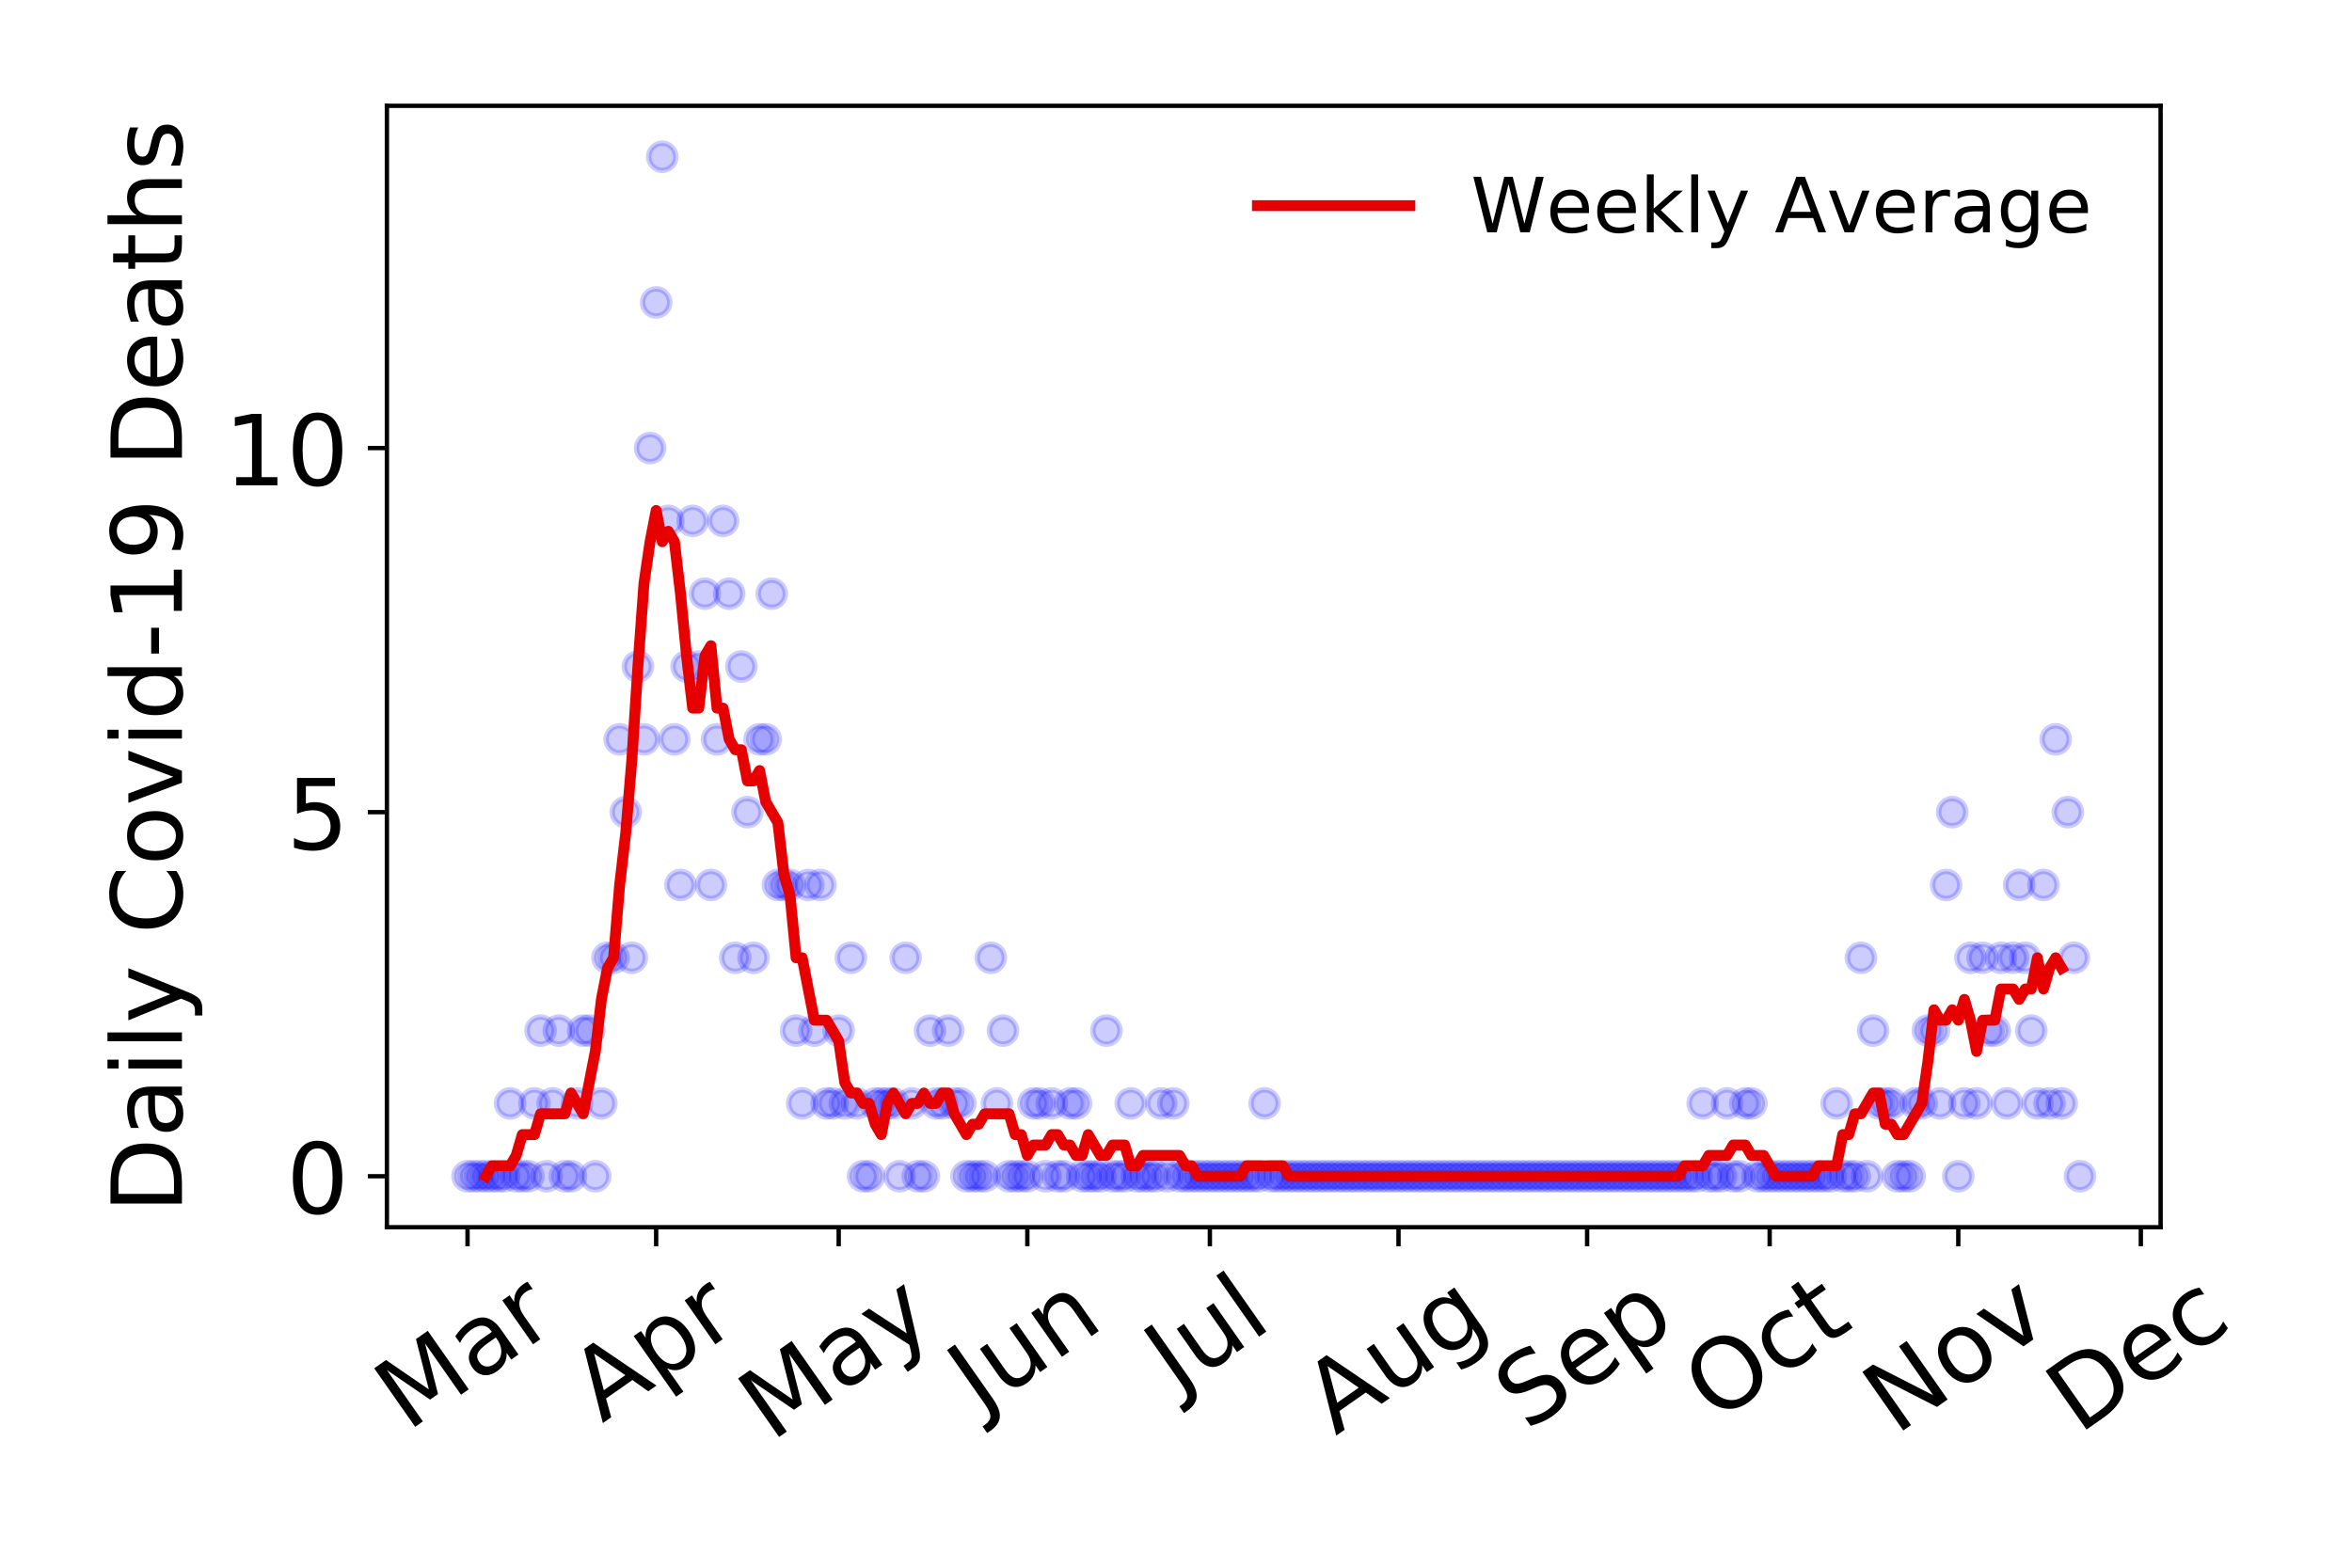 <?xml version="1.0" encoding="utf-8" standalone="no"?>
<!DOCTYPE svg PUBLIC "-//W3C//DTD SVG 1.1//EN"
  "http://www.w3.org/Graphics/SVG/1.1/DTD/svg11.dtd">
<!-- Created with matplotlib (https://matplotlib.org/) -->
<svg height="288pt" version="1.1" viewBox="0 0 432 288" width="432pt" xmlns="http://www.w3.org/2000/svg" xmlns:xlink="http://www.w3.org/1999/xlink">
 <defs>
  <style type="text/css">
*{stroke-linecap:butt;stroke-linejoin:round;}
  </style>
 </defs>
 <g id="figure_1">
  <g id="patch_1">
   <path d="M 0 288 
L 432 288 
L 432 0 
L 0 0 
z
" style="fill:#ffffff;"/>
  </g>
  <g id="axes_1">
   <g id="patch_2">
    <path d="M 71.065 225.45 
L 396.847 225.45 
L 396.847 19.44 
L 71.065 19.44 
z
" style="fill:#ffffff;"/>
   </g>
   <g id="matplotlib.axis_1">
    <g id="xtick_1">
     <g id="line2d_1">
      <defs>
       <path d="M 0 0 
L 0 3.5 
" id="mb60e6008b3" style="stroke:#000000;stroke-width:0.8;"/>
      </defs>
      <g>
       <use style="stroke:#000000;stroke-width:0.8;" x="85.873" xlink:href="#mb60e6008b3" y="225.45"/>
      </g>
     </g>
     <g id="text_1">
      <!-- Mar -->
      <defs>
       <path d="M 9.812 72.906 
L 24.516 72.906 
L 43.109 23.297 
L 61.812 72.906 
L 76.516 72.906 
L 76.516 0 
L 66.891 0 
L 66.891 64.016 
L 48.094 14.016 
L 38.188 14.016 
L 19.391 64.016 
L 19.391 0 
L 9.812 0 
z
" id="DejaVuSans-77"/>
       <path d="M 34.281 27.484 
Q 23.391 27.484 19.188 25 
Q 14.984 22.516 14.984 16.5 
Q 14.984 11.719 18.141 8.906 
Q 21.297 6.109 26.703 6.109 
Q 34.188 6.109 38.703 11.406 
Q 43.219 16.703 43.219 25.484 
L 43.219 27.484 
z
M 52.203 31.203 
L 52.203 0 
L 43.219 0 
L 43.219 8.297 
Q 40.141 3.328 35.547 0.953 
Q 30.953 -1.422 24.312 -1.422 
Q 15.922 -1.422 10.953 3.297 
Q 6 8.016 6 15.922 
Q 6 25.141 12.172 29.828 
Q 18.359 34.516 30.609 34.516 
L 43.219 34.516 
L 43.219 35.406 
Q 43.219 41.609 39.141 45 
Q 35.062 48.391 27.688 48.391 
Q 23 48.391 18.547 47.266 
Q 14.109 46.141 10.016 43.891 
L 10.016 52.203 
Q 14.938 54.109 19.578 55.047 
Q 24.219 56 28.609 56 
Q 40.484 56 46.344 49.844 
Q 52.203 43.703 52.203 31.203 
z
" id="DejaVuSans-97"/>
       <path d="M 41.109 46.297 
Q 39.594 47.172 37.812 47.578 
Q 36.031 48 33.891 48 
Q 26.266 48 22.188 43.047 
Q 18.109 38.094 18.109 28.812 
L 18.109 0 
L 9.078 0 
L 9.078 54.688 
L 18.109 54.688 
L 18.109 46.188 
Q 20.953 51.172 25.484 53.578 
Q 30.031 56 36.531 56 
Q 37.453 56 38.578 55.875 
Q 39.703 55.766 41.062 55.516 
z
" id="DejaVuSans-114"/>
      </defs>
      <g transform="translate(74.813 263.132)rotate(-35)scale(0.18 -0.18)">
       <use xlink:href="#DejaVuSans-77"/>
       <use x="86.279" xlink:href="#DejaVuSans-97"/>
       <use x="147.559" xlink:href="#DejaVuSans-114"/>
      </g>
     </g>
    </g>
    <g id="xtick_2">
     <g id="line2d_2">
      <g>
       <use style="stroke:#000000;stroke-width:0.8;" x="120.519" xlink:href="#mb60e6008b3" y="225.45"/>
      </g>
     </g>
     <g id="text_2">
      <!-- Apr -->
      <defs>
       <path d="M 34.188 63.188 
L 20.797 26.906 
L 47.609 26.906 
z
M 28.609 72.906 
L 39.797 72.906 
L 67.578 0 
L 57.328 0 
L 50.688 18.703 
L 17.828 18.703 
L 11.188 0 
L 0.781 0 
z
" id="DejaVuSans-65"/>
       <path d="M 18.109 8.203 
L 18.109 -20.797 
L 9.078 -20.797 
L 9.078 54.688 
L 18.109 54.688 
L 18.109 46.391 
Q 20.953 51.266 25.266 53.625 
Q 29.594 56 35.594 56 
Q 45.562 56 51.781 48.094 
Q 58.016 40.188 58.016 27.297 
Q 58.016 14.406 51.781 6.484 
Q 45.562 -1.422 35.594 -1.422 
Q 29.594 -1.422 25.266 0.953 
Q 20.953 3.328 18.109 8.203 
z
M 48.688 27.297 
Q 48.688 37.203 44.609 42.844 
Q 40.531 48.484 33.406 48.484 
Q 26.266 48.484 22.188 42.844 
Q 18.109 37.203 18.109 27.297 
Q 18.109 17.391 22.188 11.75 
Q 26.266 6.109 33.406 6.109 
Q 40.531 6.109 44.609 11.75 
Q 48.688 17.391 48.688 27.297 
z
" id="DejaVuSans-112"/>
      </defs>
      <g transform="translate(110.614 261.514)rotate(-35)scale(0.18 -0.18)">
       <use xlink:href="#DejaVuSans-65"/>
       <use x="68.408" xlink:href="#DejaVuSans-112"/>
       <use x="131.885" xlink:href="#DejaVuSans-114"/>
      </g>
     </g>
    </g>
    <g id="xtick_3">
     <g id="line2d_3">
      <g>
       <use style="stroke:#000000;stroke-width:0.8;" x="154.047" xlink:href="#mb60e6008b3" y="225.45"/>
      </g>
     </g>
     <g id="text_3">
      <!-- May -->
      <defs>
       <path d="M 32.172 -5.078 
Q 28.375 -14.844 24.75 -17.812 
Q 21.141 -20.797 15.094 -20.797 
L 7.906 -20.797 
L 7.906 -13.281 
L 13.188 -13.281 
Q 16.891 -13.281 18.938 -11.516 
Q 21 -9.766 23.484 -3.219 
L 25.094 0.875 
L 2.984 54.688 
L 12.5 54.688 
L 29.594 11.922 
L 46.688 54.688 
L 56.203 54.688 
z
" id="DejaVuSans-121"/>
      </defs>
      <g transform="translate(141.654 264.999)rotate(-35)scale(0.18 -0.18)">
       <use xlink:href="#DejaVuSans-77"/>
       <use x="86.279" xlink:href="#DejaVuSans-97"/>
       <use x="147.559" xlink:href="#DejaVuSans-121"/>
      </g>
     </g>
    </g>
    <g id="xtick_4">
     <g id="line2d_4">
      <g>
       <use style="stroke:#000000;stroke-width:0.8;" x="188.693" xlink:href="#mb60e6008b3" y="225.45"/>
      </g>
     </g>
     <g id="text_4">
      <!-- Jun -->
      <defs>
       <path d="M 9.812 72.906 
L 19.672 72.906 
L 19.672 5.078 
Q 19.672 -8.109 14.672 -14.062 
Q 9.672 -20.016 -1.422 -20.016 
L -5.172 -20.016 
L -5.172 -11.719 
L -2.094 -11.719 
Q 4.438 -11.719 7.125 -8.047 
Q 9.812 -4.391 9.812 5.078 
z
" id="DejaVuSans-74"/>
       <path d="M 8.5 21.578 
L 8.5 54.688 
L 17.484 54.688 
L 17.484 21.922 
Q 17.484 14.156 20.5 10.266 
Q 23.531 6.391 29.594 6.391 
Q 36.859 6.391 41.078 11.031 
Q 45.312 15.672 45.312 23.688 
L 45.312 54.688 
L 54.297 54.688 
L 54.297 0 
L 45.312 0 
L 45.312 8.406 
Q 42.047 3.422 37.719 1 
Q 33.406 -1.422 27.688 -1.422 
Q 18.266 -1.422 13.375 4.438 
Q 8.5 10.297 8.5 21.578 
z
M 31.109 56 
z
" id="DejaVuSans-117"/>
       <path d="M 54.891 33.016 
L 54.891 0 
L 45.906 0 
L 45.906 32.719 
Q 45.906 40.484 42.875 44.328 
Q 39.844 48.188 33.797 48.188 
Q 26.516 48.188 22.312 43.547 
Q 18.109 38.922 18.109 30.906 
L 18.109 0 
L 9.078 0 
L 9.078 54.688 
L 18.109 54.688 
L 18.109 46.188 
Q 21.344 51.125 25.703 53.562 
Q 30.078 56 35.797 56 
Q 45.219 56 50.047 50.172 
Q 54.891 44.344 54.891 33.016 
z
" id="DejaVuSans-110"/>
      </defs>
      <g transform="translate(180.022 259.785)rotate(-35)scale(0.18 -0.18)">
       <use xlink:href="#DejaVuSans-74"/>
       <use x="29.492" xlink:href="#DejaVuSans-117"/>
       <use x="92.871" xlink:href="#DejaVuSans-110"/>
      </g>
     </g>
    </g>
    <g id="xtick_5">
     <g id="line2d_5">
      <g>
       <use style="stroke:#000000;stroke-width:0.8;" x="222.221" xlink:href="#mb60e6008b3" y="225.45"/>
      </g>
     </g>
     <g id="text_5">
      <!-- Jul -->
      <defs>
       <path d="M 9.422 75.984 
L 18.406 75.984 
L 18.406 0 
L 9.422 0 
z
" id="DejaVuSans-108"/>
      </defs>
      <g transform="translate(216.175 256.11)rotate(-35)scale(0.18 -0.18)">
       <use xlink:href="#DejaVuSans-74"/>
       <use x="29.492" xlink:href="#DejaVuSans-117"/>
       <use x="92.871" xlink:href="#DejaVuSans-108"/>
      </g>
     </g>
    </g>
    <g id="xtick_6">
     <g id="line2d_6">
      <g>
       <use style="stroke:#000000;stroke-width:0.8;" x="256.867" xlink:href="#mb60e6008b3" y="225.45"/>
      </g>
     </g>
     <g id="text_6">
      <!-- Aug -->
      <defs>
       <path d="M 45.406 27.984 
Q 45.406 37.75 41.375 43.109 
Q 37.359 48.484 30.078 48.484 
Q 22.859 48.484 18.828 43.109 
Q 14.797 37.75 14.797 27.984 
Q 14.797 18.266 18.828 12.891 
Q 22.859 7.516 30.078 7.516 
Q 37.359 7.516 41.375 12.891 
Q 45.406 18.266 45.406 27.984 
z
M 54.391 6.781 
Q 54.391 -7.172 48.188 -13.984 
Q 42 -20.797 29.203 -20.797 
Q 24.469 -20.797 20.266 -20.094 
Q 16.062 -19.391 12.109 -17.922 
L 12.109 -9.188 
Q 16.062 -11.328 19.922 -12.344 
Q 23.781 -13.375 27.781 -13.375 
Q 36.625 -13.375 41.016 -8.766 
Q 45.406 -4.156 45.406 5.172 
L 45.406 9.625 
Q 42.625 4.781 38.281 2.391 
Q 33.938 0 27.875 0 
Q 17.828 0 11.672 7.656 
Q 5.516 15.328 5.516 27.984 
Q 5.516 40.672 11.672 48.328 
Q 17.828 56 27.875 56 
Q 33.938 56 38.281 53.609 
Q 42.625 51.219 45.406 46.391 
L 45.406 54.688 
L 54.391 54.688 
z
" id="DejaVuSans-103"/>
      </defs>
      <g transform="translate(245.32 263.813)rotate(-35)scale(0.18 -0.18)">
       <use xlink:href="#DejaVuSans-65"/>
       <use x="68.408" xlink:href="#DejaVuSans-117"/>
       <use x="131.787" xlink:href="#DejaVuSans-103"/>
      </g>
     </g>
    </g>
    <g id="xtick_7">
     <g id="line2d_7">
      <g>
       <use style="stroke:#000000;stroke-width:0.8;" x="291.512" xlink:href="#mb60e6008b3" y="225.45"/>
      </g>
     </g>
     <g id="text_7">
      <!-- Sep -->
      <defs>
       <path d="M 53.516 70.516 
L 53.516 60.891 
Q 47.906 63.578 42.922 64.891 
Q 37.938 66.219 33.297 66.219 
Q 25.25 66.219 20.875 63.094 
Q 16.5 59.969 16.5 54.203 
Q 16.5 49.359 19.406 46.891 
Q 22.312 44.438 30.422 42.922 
L 36.375 41.703 
Q 47.406 39.594 52.656 34.297 
Q 57.906 29 57.906 20.125 
Q 57.906 9.516 50.797 4.047 
Q 43.703 -1.422 29.984 -1.422 
Q 24.812 -1.422 18.969 -0.25 
Q 13.141 0.922 6.891 3.219 
L 6.891 13.375 
Q 12.891 10.016 18.656 8.297 
Q 24.422 6.594 29.984 6.594 
Q 38.422 6.594 43.016 9.906 
Q 47.609 13.234 47.609 19.391 
Q 47.609 24.75 44.312 27.781 
Q 41.016 30.812 33.5 32.328 
L 27.484 33.5 
Q 16.453 35.688 11.516 40.375 
Q 6.594 45.062 6.594 53.422 
Q 6.594 63.094 13.406 68.656 
Q 20.219 74.219 32.172 74.219 
Q 37.312 74.219 42.625 73.281 
Q 47.953 72.359 53.516 70.516 
z
" id="DejaVuSans-83"/>
       <path d="M 56.203 29.594 
L 56.203 25.203 
L 14.891 25.203 
Q 15.484 15.922 20.484 11.062 
Q 25.484 6.203 34.422 6.203 
Q 39.594 6.203 44.453 7.469 
Q 49.312 8.734 54.109 11.281 
L 54.109 2.781 
Q 49.266 0.734 44.188 -0.344 
Q 39.109 -1.422 33.891 -1.422 
Q 20.797 -1.422 13.156 6.188 
Q 5.516 13.812 5.516 26.812 
Q 5.516 40.234 12.766 48.109 
Q 20.016 56 32.328 56 
Q 43.359 56 49.781 48.891 
Q 56.203 41.797 56.203 29.594 
z
M 47.219 32.234 
Q 47.125 39.594 43.094 43.984 
Q 39.062 48.391 32.422 48.391 
Q 24.906 48.391 20.391 44.141 
Q 15.875 39.891 15.188 32.172 
z
" id="DejaVuSans-101"/>
      </defs>
      <g transform="translate(280.464 263.115)rotate(-35)scale(0.18 -0.18)">
       <use xlink:href="#DejaVuSans-83"/>
       <use x="63.477" xlink:href="#DejaVuSans-101"/>
       <use x="125" xlink:href="#DejaVuSans-112"/>
      </g>
     </g>
    </g>
    <g id="xtick_8">
     <g id="line2d_8">
      <g>
       <use style="stroke:#000000;stroke-width:0.8;" x="325.041" xlink:href="#mb60e6008b3" y="225.45"/>
      </g>
     </g>
     <g id="text_8">
      <!-- Oct -->
      <defs>
       <path d="M 39.406 66.219 
Q 28.656 66.219 22.328 58.203 
Q 16.016 50.203 16.016 36.375 
Q 16.016 22.609 22.328 14.594 
Q 28.656 6.594 39.406 6.594 
Q 50.141 6.594 56.422 14.594 
Q 62.703 22.609 62.703 36.375 
Q 62.703 50.203 56.422 58.203 
Q 50.141 66.219 39.406 66.219 
z
M 39.406 74.219 
Q 54.734 74.219 63.906 63.938 
Q 73.094 53.656 73.094 36.375 
Q 73.094 19.141 63.906 8.859 
Q 54.734 -1.422 39.406 -1.422 
Q 24.031 -1.422 14.812 8.828 
Q 5.609 19.094 5.609 36.375 
Q 5.609 53.656 14.812 63.938 
Q 24.031 74.219 39.406 74.219 
z
" id="DejaVuSans-79"/>
       <path d="M 48.781 52.594 
L 48.781 44.188 
Q 44.969 46.297 41.141 47.344 
Q 37.312 48.391 33.406 48.391 
Q 24.656 48.391 19.812 42.844 
Q 14.984 37.312 14.984 27.297 
Q 14.984 17.281 19.812 11.734 
Q 24.656 6.203 33.406 6.203 
Q 37.312 6.203 41.141 7.25 
Q 44.969 8.297 48.781 10.406 
L 48.781 2.094 
Q 45.016 0.344 40.984 -0.531 
Q 36.969 -1.422 32.422 -1.422 
Q 20.062 -1.422 12.781 6.344 
Q 5.516 14.109 5.516 27.297 
Q 5.516 40.672 12.859 48.328 
Q 20.219 56 33.016 56 
Q 37.156 56 41.109 55.141 
Q 45.062 54.297 48.781 52.594 
z
" id="DejaVuSans-99"/>
       <path d="M 18.312 70.219 
L 18.312 54.688 
L 36.812 54.688 
L 36.812 47.703 
L 18.312 47.703 
L 18.312 18.016 
Q 18.312 11.328 20.141 9.422 
Q 21.969 7.516 27.594 7.516 
L 36.812 7.516 
L 36.812 0 
L 27.594 0 
Q 17.188 0 13.234 3.875 
Q 9.281 7.766 9.281 18.016 
L 9.281 47.703 
L 2.688 47.703 
L 2.688 54.688 
L 9.281 54.688 
L 9.281 70.219 
z
" id="DejaVuSans-116"/>
      </defs>
      <g transform="translate(315.142 261.505)rotate(-35)scale(0.18 -0.18)">
       <use xlink:href="#DejaVuSans-79"/>
       <use x="78.711" xlink:href="#DejaVuSans-99"/>
       <use x="133.691" xlink:href="#DejaVuSans-116"/>
      </g>
     </g>
    </g>
    <g id="xtick_9">
     <g id="line2d_9">
      <g>
       <use style="stroke:#000000;stroke-width:0.8;" x="359.686" xlink:href="#mb60e6008b3" y="225.45"/>
      </g>
     </g>
     <g id="text_9">
      <!-- Nov -->
      <defs>
       <path d="M 9.812 72.906 
L 23.094 72.906 
L 55.422 11.922 
L 55.422 72.906 
L 64.984 72.906 
L 64.984 0 
L 51.703 0 
L 19.391 60.984 
L 19.391 0 
L 9.812 0 
z
" id="DejaVuSans-78"/>
       <path d="M 30.609 48.391 
Q 23.391 48.391 19.188 42.75 
Q 14.984 37.109 14.984 27.297 
Q 14.984 17.484 19.156 11.844 
Q 23.344 6.203 30.609 6.203 
Q 37.797 6.203 41.984 11.859 
Q 46.188 17.531 46.188 27.297 
Q 46.188 37.016 41.984 42.703 
Q 37.797 48.391 30.609 48.391 
z
M 30.609 56 
Q 42.328 56 49.016 48.375 
Q 55.719 40.766 55.719 27.297 
Q 55.719 13.875 49.016 6.219 
Q 42.328 -1.422 30.609 -1.422 
Q 18.844 -1.422 12.172 6.219 
Q 5.516 13.875 5.516 27.297 
Q 5.516 40.766 12.172 48.375 
Q 18.844 56 30.609 56 
z
" id="DejaVuSans-111"/>
       <path d="M 2.984 54.688 
L 12.5 54.688 
L 29.594 8.797 
L 46.688 54.688 
L 56.203 54.688 
L 35.688 0 
L 23.484 0 
z
" id="DejaVuSans-118"/>
      </defs>
      <g transform="translate(348.145 263.805)rotate(-35)scale(0.18 -0.18)">
       <use xlink:href="#DejaVuSans-78"/>
       <use x="74.805" xlink:href="#DejaVuSans-111"/>
       <use x="135.986" xlink:href="#DejaVuSans-118"/>
      </g>
     </g>
    </g>
    <g id="xtick_10">
     <g id="line2d_10">
      <g>
       <use style="stroke:#000000;stroke-width:0.8;" x="393.214" xlink:href="#mb60e6008b3" y="225.45"/>
      </g>
     </g>
     <g id="text_10">
      <!-- Dec -->
      <defs>
       <path d="M 19.672 64.797 
L 19.672 8.109 
L 31.594 8.109 
Q 46.688 8.109 53.688 14.938 
Q 60.688 21.781 60.688 36.531 
Q 60.688 51.172 53.688 57.984 
Q 46.688 64.797 31.594 64.797 
z
M 9.812 72.906 
L 30.078 72.906 
Q 51.266 72.906 61.172 64.094 
Q 71.094 55.281 71.094 36.531 
Q 71.094 17.672 61.125 8.828 
Q 51.172 0 30.078 0 
L 9.812 0 
z
" id="DejaVuSans-68"/>
      </defs>
      <g transform="translate(381.797 263.633)rotate(-35)scale(0.18 -0.18)">
       <use xlink:href="#DejaVuSans-68"/>
       <use x="77.002" xlink:href="#DejaVuSans-101"/>
       <use x="138.525" xlink:href="#DejaVuSans-99"/>
      </g>
     </g>
    </g>
   </g>
   <g id="matplotlib.axis_2">
    <g id="ytick_1">
     <g id="line2d_11">
      <defs>
       <path d="M 0 0 
L -3.5 0 
" id="mfd29d3ee60" style="stroke:#000000;stroke-width:0.8;"/>
      </defs>
      <g>
       <use style="stroke:#000000;stroke-width:0.8;" x="71.065" xlink:href="#mfd29d3ee60" y="216.085"/>
      </g>
     </g>
     <g id="text_11">
      <!-- 0 -->
      <defs>
       <path d="M 31.781 66.406 
Q 24.172 66.406 20.328 58.906 
Q 16.5 51.422 16.5 36.375 
Q 16.5 21.391 20.328 13.891 
Q 24.172 6.391 31.781 6.391 
Q 39.453 6.391 43.281 13.891 
Q 47.125 21.391 47.125 36.375 
Q 47.125 51.422 43.281 58.906 
Q 39.453 66.406 31.781 66.406 
z
M 31.781 74.219 
Q 44.047 74.219 50.516 64.516 
Q 56.984 54.828 56.984 36.375 
Q 56.984 17.969 50.516 8.266 
Q 44.047 -1.422 31.781 -1.422 
Q 19.531 -1.422 13.062 8.266 
Q 6.594 17.969 6.594 36.375 
Q 6.594 54.828 13.062 64.516 
Q 19.531 74.219 31.781 74.219 
z
" id="DejaVuSans-48"/>
      </defs>
      <g transform="translate(52.612 222.924)scale(0.18 -0.18)">
       <use xlink:href="#DejaVuSans-48"/>
      </g>
     </g>
    </g>
    <g id="ytick_2">
     <g id="line2d_12">
      <g>
       <use style="stroke:#000000;stroke-width:0.8;" x="71.065" xlink:href="#mfd29d3ee60" y="149.199"/>
      </g>
     </g>
     <g id="text_12">
      <!-- 5 -->
      <defs>
       <path d="M 10.797 72.906 
L 49.516 72.906 
L 49.516 64.594 
L 19.828 64.594 
L 19.828 46.734 
Q 21.969 47.469 24.109 47.828 
Q 26.266 48.188 28.422 48.188 
Q 40.625 48.188 47.75 41.5 
Q 54.891 34.812 54.891 23.391 
Q 54.891 11.625 47.562 5.094 
Q 40.234 -1.422 26.906 -1.422 
Q 22.312 -1.422 17.547 -0.641 
Q 12.797 0.141 7.719 1.703 
L 7.719 11.625 
Q 12.109 9.234 16.797 8.062 
Q 21.484 6.891 26.703 6.891 
Q 35.156 6.891 40.078 11.328 
Q 45.016 15.766 45.016 23.391 
Q 45.016 31 40.078 35.438 
Q 35.156 39.891 26.703 39.891 
Q 22.75 39.891 18.812 39.016 
Q 14.891 38.141 10.797 36.281 
z
" id="DejaVuSans-53"/>
      </defs>
      <g transform="translate(52.612 156.038)scale(0.18 -0.18)">
       <use xlink:href="#DejaVuSans-53"/>
      </g>
     </g>
    </g>
    <g id="ytick_3">
     <g id="line2d_13">
      <g>
       <use style="stroke:#000000;stroke-width:0.8;" x="71.065" xlink:href="#mfd29d3ee60" y="82.313"/>
      </g>
     </g>
     <g id="text_13">
      <!-- 10 -->
      <defs>
       <path d="M 12.406 8.297 
L 28.516 8.297 
L 28.516 63.922 
L 10.984 60.406 
L 10.984 69.391 
L 28.422 72.906 
L 38.281 72.906 
L 38.281 8.297 
L 54.391 8.297 
L 54.391 0 
L 12.406 0 
z
" id="DejaVuSans-49"/>
      </defs>
      <g transform="translate(41.16 89.152)scale(0.18 -0.18)">
       <use xlink:href="#DejaVuSans-49"/>
       <use x="63.623" xlink:href="#DejaVuSans-48"/>
      </g>
     </g>
    </g>
    <g id="text_14">
     <!-- Daily Covid-19 Deaths -->
     <defs>
      <path d="M 9.422 54.688 
L 18.406 54.688 
L 18.406 0 
L 9.422 0 
z
M 9.422 75.984 
L 18.406 75.984 
L 18.406 64.594 
L 9.422 64.594 
z
" id="DejaVuSans-105"/>
      <path id="DejaVuSans-32"/>
      <path d="M 64.406 67.281 
L 64.406 56.891 
Q 59.422 61.531 53.781 63.812 
Q 48.141 66.109 41.797 66.109 
Q 29.297 66.109 22.656 58.469 
Q 16.016 50.828 16.016 36.375 
Q 16.016 21.969 22.656 14.328 
Q 29.297 6.688 41.797 6.688 
Q 48.141 6.688 53.781 8.984 
Q 59.422 11.281 64.406 15.922 
L 64.406 5.609 
Q 59.234 2.094 53.438 0.328 
Q 47.656 -1.422 41.219 -1.422 
Q 24.656 -1.422 15.125 8.703 
Q 5.609 18.844 5.609 36.375 
Q 5.609 53.953 15.125 64.078 
Q 24.656 74.219 41.219 74.219 
Q 47.75 74.219 53.531 72.484 
Q 59.328 70.75 64.406 67.281 
z
" id="DejaVuSans-67"/>
      <path d="M 45.406 46.391 
L 45.406 75.984 
L 54.391 75.984 
L 54.391 0 
L 45.406 0 
L 45.406 8.203 
Q 42.578 3.328 38.25 0.953 
Q 33.938 -1.422 27.875 -1.422 
Q 17.969 -1.422 11.734 6.484 
Q 5.516 14.406 5.516 27.297 
Q 5.516 40.188 11.734 48.094 
Q 17.969 56 27.875 56 
Q 33.938 56 38.25 53.625 
Q 42.578 51.266 45.406 46.391 
z
M 14.797 27.297 
Q 14.797 17.391 18.875 11.75 
Q 22.953 6.109 30.078 6.109 
Q 37.203 6.109 41.297 11.75 
Q 45.406 17.391 45.406 27.297 
Q 45.406 37.203 41.297 42.844 
Q 37.203 48.484 30.078 48.484 
Q 22.953 48.484 18.875 42.844 
Q 14.797 37.203 14.797 27.297 
z
" id="DejaVuSans-100"/>
      <path d="M 4.891 31.391 
L 31.203 31.391 
L 31.203 23.391 
L 4.891 23.391 
z
" id="DejaVuSans-45"/>
      <path d="M 10.984 1.516 
L 10.984 10.5 
Q 14.703 8.734 18.5 7.812 
Q 22.312 6.891 25.984 6.891 
Q 35.75 6.891 40.891 13.453 
Q 46.047 20.016 46.781 33.406 
Q 43.953 29.203 39.594 26.953 
Q 35.25 24.703 29.984 24.703 
Q 19.047 24.703 12.672 31.312 
Q 6.297 37.938 6.297 49.422 
Q 6.297 60.641 12.938 67.422 
Q 19.578 74.219 30.609 74.219 
Q 43.266 74.219 49.922 64.516 
Q 56.594 54.828 56.594 36.375 
Q 56.594 19.141 48.406 8.859 
Q 40.234 -1.422 26.422 -1.422 
Q 22.703 -1.422 18.891 -0.688 
Q 15.094 0.047 10.984 1.516 
z
M 30.609 32.422 
Q 37.25 32.422 41.125 36.953 
Q 45.016 41.5 45.016 49.422 
Q 45.016 57.281 41.125 61.844 
Q 37.25 66.406 30.609 66.406 
Q 23.969 66.406 20.094 61.844 
Q 16.219 57.281 16.219 49.422 
Q 16.219 41.5 20.094 36.953 
Q 23.969 32.422 30.609 32.422 
z
" id="DejaVuSans-57"/>
      <path d="M 54.891 33.016 
L 54.891 0 
L 45.906 0 
L 45.906 32.719 
Q 45.906 40.484 42.875 44.328 
Q 39.844 48.188 33.797 48.188 
Q 26.516 48.188 22.312 43.547 
Q 18.109 38.922 18.109 30.906 
L 18.109 0 
L 9.078 0 
L 9.078 75.984 
L 18.109 75.984 
L 18.109 46.188 
Q 21.344 51.125 25.703 53.562 
Q 30.078 56 35.797 56 
Q 45.219 56 50.047 50.172 
Q 54.891 44.344 54.891 33.016 
z
" id="DejaVuSans-104"/>
      <path d="M 44.281 53.078 
L 44.281 44.578 
Q 40.484 46.531 36.375 47.5 
Q 32.281 48.484 27.875 48.484 
Q 21.188 48.484 17.844 46.438 
Q 14.5 44.391 14.5 40.281 
Q 14.5 37.156 16.891 35.375 
Q 19.281 33.594 26.516 31.984 
L 29.594 31.297 
Q 39.156 29.25 43.188 25.516 
Q 47.219 21.781 47.219 15.094 
Q 47.219 7.469 41.188 3.016 
Q 35.156 -1.422 24.609 -1.422 
Q 20.219 -1.422 15.453 -0.562 
Q 10.688 0.297 5.422 2 
L 5.422 11.281 
Q 10.406 8.688 15.234 7.391 
Q 20.062 6.109 24.812 6.109 
Q 31.156 6.109 34.562 8.281 
Q 37.984 10.453 37.984 14.406 
Q 37.984 18.062 35.516 20.016 
Q 33.062 21.969 24.703 23.781 
L 21.578 24.516 
Q 13.234 26.266 9.516 29.906 
Q 5.812 33.547 5.812 39.891 
Q 5.812 47.609 11.281 51.797 
Q 16.75 56 26.812 56 
Q 31.781 56 36.172 55.266 
Q 40.578 54.547 44.281 53.078 
z
" id="DejaVuSans-115"/>
     </defs>
     <g transform="translate(33.417 222.874)rotate(-90)scale(0.18 -0.18)">
      <use xlink:href="#DejaVuSans-68"/>
      <use x="77.002" xlink:href="#DejaVuSans-97"/>
      <use x="138.281" xlink:href="#DejaVuSans-105"/>
      <use x="166.064" xlink:href="#DejaVuSans-108"/>
      <use x="193.848" xlink:href="#DejaVuSans-121"/>
      <use x="253.027" xlink:href="#DejaVuSans-32"/>
      <use x="284.814" xlink:href="#DejaVuSans-67"/>
      <use x="354.639" xlink:href="#DejaVuSans-111"/>
      <use x="415.82" xlink:href="#DejaVuSans-118"/>
      <use x="475" xlink:href="#DejaVuSans-105"/>
      <use x="502.783" xlink:href="#DejaVuSans-100"/>
      <use x="566.26" xlink:href="#DejaVuSans-45"/>
      <use x="602.344" xlink:href="#DejaVuSans-49"/>
      <use x="665.967" xlink:href="#DejaVuSans-57"/>
      <use x="729.59" xlink:href="#DejaVuSans-32"/>
      <use x="761.377" xlink:href="#DejaVuSans-68"/>
      <use x="838.379" xlink:href="#DejaVuSans-101"/>
      <use x="899.902" xlink:href="#DejaVuSans-97"/>
      <use x="961.182" xlink:href="#DejaVuSans-116"/>
      <use x="1000.391" xlink:href="#DejaVuSans-104"/>
      <use x="1063.77" xlink:href="#DejaVuSans-115"/>
     </g>
    </g>
   </g>
   <g id="line2d_14">
    <defs>
     <path d="M 0 2.5 
C 0.663 2.5 1.299 2.237 1.768 1.768 
C 2.237 1.299 2.5 0.663 2.5 0 
C 2.5 -0.663 2.237 -1.299 1.768 -1.768 
C 1.299 -2.237 0.663 -2.5 0 -2.5 
C -0.663 -2.5 -1.299 -2.237 -1.768 -1.768 
C -2.237 -1.299 -2.5 -0.663 -2.5 0 
C -2.5 0.663 -2.237 1.299 -1.768 1.768 
C -1.299 2.237 -0.663 2.5 0 2.5 
z
" id="m9abc08713a" style="stroke:#0000ff;stroke-opacity:0.2;"/>
    </defs>
    <g clip-path="url(#p905f4b2cf8)">
     <use style="fill:#0000ff;fill-opacity:0.2;stroke:#0000ff;stroke-opacity:0.2;" x="85.873" xlink:href="#m9abc08713a" y="216.085"/>
     <use style="fill:#0000ff;fill-opacity:0.2;stroke:#0000ff;stroke-opacity:0.2;" x="86.991" xlink:href="#m9abc08713a" y="216.085"/>
     <use style="fill:#0000ff;fill-opacity:0.2;stroke:#0000ff;stroke-opacity:0.2;" x="88.108" xlink:href="#m9abc08713a" y="216.085"/>
     <use style="fill:#0000ff;fill-opacity:0.2;stroke:#0000ff;stroke-opacity:0.2;" x="89.226" xlink:href="#m9abc08713a" y="216.085"/>
     <use style="fill:#0000ff;fill-opacity:0.2;stroke:#0000ff;stroke-opacity:0.2;" x="90.344" xlink:href="#m9abc08713a" y="216.085"/>
     <use style="fill:#0000ff;fill-opacity:0.2;stroke:#0000ff;stroke-opacity:0.2;" x="91.461" xlink:href="#m9abc08713a" y="216.085"/>
     <use style="fill:#0000ff;fill-opacity:0.2;stroke:#0000ff;stroke-opacity:0.2;" x="92.579" xlink:href="#m9abc08713a" y="216.085"/>
     <use style="fill:#0000ff;fill-opacity:0.2;stroke:#0000ff;stroke-opacity:0.2;" x="93.696" xlink:href="#m9abc08713a" y="202.708"/>
     <use style="fill:#0000ff;fill-opacity:0.2;stroke:#0000ff;stroke-opacity:0.2;" x="94.814" xlink:href="#m9abc08713a" y="216.085"/>
     <use style="fill:#0000ff;fill-opacity:0.2;stroke:#0000ff;stroke-opacity:0.2;" x="95.932" xlink:href="#m9abc08713a" y="216.085"/>
     <use style="fill:#0000ff;fill-opacity:0.2;stroke:#0000ff;stroke-opacity:0.2;" x="97.049" xlink:href="#m9abc08713a" y="216.085"/>
     <use style="fill:#0000ff;fill-opacity:0.2;stroke:#0000ff;stroke-opacity:0.2;" x="98.167" xlink:href="#m9abc08713a" y="202.708"/>
     <use style="fill:#0000ff;fill-opacity:0.2;stroke:#0000ff;stroke-opacity:0.2;" x="99.285" xlink:href="#m9abc08713a" y="189.331"/>
     <use style="fill:#0000ff;fill-opacity:0.2;stroke:#0000ff;stroke-opacity:0.2;" x="100.402" xlink:href="#m9abc08713a" y="216.085"/>
     <use style="fill:#0000ff;fill-opacity:0.2;stroke:#0000ff;stroke-opacity:0.2;" x="101.52" xlink:href="#m9abc08713a" y="202.708"/>
     <use style="fill:#0000ff;fill-opacity:0.2;stroke:#0000ff;stroke-opacity:0.2;" x="102.637" xlink:href="#m9abc08713a" y="189.331"/>
     <use style="fill:#0000ff;fill-opacity:0.2;stroke:#0000ff;stroke-opacity:0.2;" x="103.755" xlink:href="#m9abc08713a" y="216.085"/>
     <use style="fill:#0000ff;fill-opacity:0.2;stroke:#0000ff;stroke-opacity:0.2;" x="104.873" xlink:href="#m9abc08713a" y="216.085"/>
     <use style="fill:#0000ff;fill-opacity:0.2;stroke:#0000ff;stroke-opacity:0.2;" x="105.99" xlink:href="#m9abc08713a" y="202.708"/>
     <use style="fill:#0000ff;fill-opacity:0.2;stroke:#0000ff;stroke-opacity:0.2;" x="107.108" xlink:href="#m9abc08713a" y="189.331"/>
     <use style="fill:#0000ff;fill-opacity:0.2;stroke:#0000ff;stroke-opacity:0.2;" x="108.225" xlink:href="#m9abc08713a" y="189.331"/>
     <use style="fill:#0000ff;fill-opacity:0.2;stroke:#0000ff;stroke-opacity:0.2;" x="109.343" xlink:href="#m9abc08713a" y="216.085"/>
     <use style="fill:#0000ff;fill-opacity:0.2;stroke:#0000ff;stroke-opacity:0.2;" x="110.461" xlink:href="#m9abc08713a" y="202.708"/>
     <use style="fill:#0000ff;fill-opacity:0.2;stroke:#0000ff;stroke-opacity:0.2;" x="111.578" xlink:href="#m9abc08713a" y="175.954"/>
     <use style="fill:#0000ff;fill-opacity:0.2;stroke:#0000ff;stroke-opacity:0.2;" x="112.696" xlink:href="#m9abc08713a" y="175.954"/>
     <use style="fill:#0000ff;fill-opacity:0.2;stroke:#0000ff;stroke-opacity:0.2;" x="113.813" xlink:href="#m9abc08713a" y="135.822"/>
     <use style="fill:#0000ff;fill-opacity:0.2;stroke:#0000ff;stroke-opacity:0.2;" x="114.931" xlink:href="#m9abc08713a" y="149.199"/>
     <use style="fill:#0000ff;fill-opacity:0.2;stroke:#0000ff;stroke-opacity:0.2;" x="116.049" xlink:href="#m9abc08713a" y="175.954"/>
     <use style="fill:#0000ff;fill-opacity:0.2;stroke:#0000ff;stroke-opacity:0.2;" x="117.166" xlink:href="#m9abc08713a" y="122.445"/>
     <use style="fill:#0000ff;fill-opacity:0.2;stroke:#0000ff;stroke-opacity:0.2;" x="118.284" xlink:href="#m9abc08713a" y="135.822"/>
     <use style="fill:#0000ff;fill-opacity:0.2;stroke:#0000ff;stroke-opacity:0.2;" x="119.401" xlink:href="#m9abc08713a" y="82.313"/>
     <use style="fill:#0000ff;fill-opacity:0.2;stroke:#0000ff;stroke-opacity:0.2;" x="120.519" xlink:href="#m9abc08713a" y="55.559"/>
     <use style="fill:#0000ff;fill-opacity:0.2;stroke:#0000ff;stroke-opacity:0.2;" x="121.637" xlink:href="#m9abc08713a" y="28.804"/>
     <use style="fill:#0000ff;fill-opacity:0.2;stroke:#0000ff;stroke-opacity:0.2;" x="122.754" xlink:href="#m9abc08713a" y="95.69"/>
     <use style="fill:#0000ff;fill-opacity:0.2;stroke:#0000ff;stroke-opacity:0.2;" x="123.872" xlink:href="#m9abc08713a" y="135.822"/>
     <use style="fill:#0000ff;fill-opacity:0.2;stroke:#0000ff;stroke-opacity:0.2;" x="124.989" xlink:href="#m9abc08713a" y="162.576"/>
     <use style="fill:#0000ff;fill-opacity:0.2;stroke:#0000ff;stroke-opacity:0.2;" x="126.107" xlink:href="#m9abc08713a" y="122.445"/>
     <use style="fill:#0000ff;fill-opacity:0.2;stroke:#0000ff;stroke-opacity:0.2;" x="127.225" xlink:href="#m9abc08713a" y="95.69"/>
     <use style="fill:#0000ff;fill-opacity:0.2;stroke:#0000ff;stroke-opacity:0.2;" x="128.342" xlink:href="#m9abc08713a" y="122.445"/>
     <use style="fill:#0000ff;fill-opacity:0.2;stroke:#0000ff;stroke-opacity:0.2;" x="129.46" xlink:href="#m9abc08713a" y="109.068"/>
     <use style="fill:#0000ff;fill-opacity:0.2;stroke:#0000ff;stroke-opacity:0.2;" x="130.577" xlink:href="#m9abc08713a" y="162.576"/>
     <use style="fill:#0000ff;fill-opacity:0.2;stroke:#0000ff;stroke-opacity:0.2;" x="131.695" xlink:href="#m9abc08713a" y="135.822"/>
     <use style="fill:#0000ff;fill-opacity:0.2;stroke:#0000ff;stroke-opacity:0.2;" x="132.813" xlink:href="#m9abc08713a" y="95.69"/>
     <use style="fill:#0000ff;fill-opacity:0.2;stroke:#0000ff;stroke-opacity:0.2;" x="133.93" xlink:href="#m9abc08713a" y="109.068"/>
     <use style="fill:#0000ff;fill-opacity:0.2;stroke:#0000ff;stroke-opacity:0.2;" x="135.048" xlink:href="#m9abc08713a" y="175.954"/>
     <use style="fill:#0000ff;fill-opacity:0.2;stroke:#0000ff;stroke-opacity:0.2;" x="136.165" xlink:href="#m9abc08713a" y="122.445"/>
     <use style="fill:#0000ff;fill-opacity:0.2;stroke:#0000ff;stroke-opacity:0.2;" x="137.283" xlink:href="#m9abc08713a" y="149.199"/>
     <use style="fill:#0000ff;fill-opacity:0.2;stroke:#0000ff;stroke-opacity:0.2;" x="138.401" xlink:href="#m9abc08713a" y="175.954"/>
     <use style="fill:#0000ff;fill-opacity:0.2;stroke:#0000ff;stroke-opacity:0.2;" x="139.518" xlink:href="#m9abc08713a" y="135.822"/>
     <use style="fill:#0000ff;fill-opacity:0.2;stroke:#0000ff;stroke-opacity:0.2;" x="140.636" xlink:href="#m9abc08713a" y="135.822"/>
     <use style="fill:#0000ff;fill-opacity:0.2;stroke:#0000ff;stroke-opacity:0.2;" x="141.753" xlink:href="#m9abc08713a" y="109.068"/>
     <use style="fill:#0000ff;fill-opacity:0.2;stroke:#0000ff;stroke-opacity:0.2;" x="142.871" xlink:href="#m9abc08713a" y="162.576"/>
     <use style="fill:#0000ff;fill-opacity:0.2;stroke:#0000ff;stroke-opacity:0.2;" x="143.989" xlink:href="#m9abc08713a" y="162.576"/>
     <use style="fill:#0000ff;fill-opacity:0.2;stroke:#0000ff;stroke-opacity:0.2;" x="145.106" xlink:href="#m9abc08713a" y="162.576"/>
     <use style="fill:#0000ff;fill-opacity:0.2;stroke:#0000ff;stroke-opacity:0.2;" x="146.224" xlink:href="#m9abc08713a" y="189.331"/>
     <use style="fill:#0000ff;fill-opacity:0.2;stroke:#0000ff;stroke-opacity:0.2;" x="147.341" xlink:href="#m9abc08713a" y="202.708"/>
     <use style="fill:#0000ff;fill-opacity:0.2;stroke:#0000ff;stroke-opacity:0.2;" x="148.459" xlink:href="#m9abc08713a" y="162.576"/>
     <use style="fill:#0000ff;fill-opacity:0.2;stroke:#0000ff;stroke-opacity:0.2;" x="149.577" xlink:href="#m9abc08713a" y="189.331"/>
     <use style="fill:#0000ff;fill-opacity:0.2;stroke:#0000ff;stroke-opacity:0.2;" x="150.694" xlink:href="#m9abc08713a" y="162.576"/>
     <use style="fill:#0000ff;fill-opacity:0.2;stroke:#0000ff;stroke-opacity:0.2;" x="151.812" xlink:href="#m9abc08713a" y="202.708"/>
     <use style="fill:#0000ff;fill-opacity:0.2;stroke:#0000ff;stroke-opacity:0.2;" x="152.93" xlink:href="#m9abc08713a" y="202.708"/>
     <use style="fill:#0000ff;fill-opacity:0.2;stroke:#0000ff;stroke-opacity:0.2;" x="154.047" xlink:href="#m9abc08713a" y="189.331"/>
     <use style="fill:#0000ff;fill-opacity:0.2;stroke:#0000ff;stroke-opacity:0.2;" x="155.165" xlink:href="#m9abc08713a" y="202.708"/>
     <use style="fill:#0000ff;fill-opacity:0.2;stroke:#0000ff;stroke-opacity:0.2;" x="156.282" xlink:href="#m9abc08713a" y="175.954"/>
     <use style="fill:#0000ff;fill-opacity:0.2;stroke:#0000ff;stroke-opacity:0.2;" x="157.4" xlink:href="#m9abc08713a" y="202.708"/>
     <use style="fill:#0000ff;fill-opacity:0.2;stroke:#0000ff;stroke-opacity:0.2;" x="158.518" xlink:href="#m9abc08713a" y="216.085"/>
     <use style="fill:#0000ff;fill-opacity:0.2;stroke:#0000ff;stroke-opacity:0.2;" x="159.635" xlink:href="#m9abc08713a" y="216.085"/>
     <use style="fill:#0000ff;fill-opacity:0.2;stroke:#0000ff;stroke-opacity:0.2;" x="160.753" xlink:href="#m9abc08713a" y="202.708"/>
     <use style="fill:#0000ff;fill-opacity:0.2;stroke:#0000ff;stroke-opacity:0.2;" x="161.87" xlink:href="#m9abc08713a" y="202.708"/>
     <use style="fill:#0000ff;fill-opacity:0.2;stroke:#0000ff;stroke-opacity:0.2;" x="162.988" xlink:href="#m9abc08713a" y="202.708"/>
     <use style="fill:#0000ff;fill-opacity:0.2;stroke:#0000ff;stroke-opacity:0.2;" x="164.106" xlink:href="#m9abc08713a" y="202.708"/>
     <use style="fill:#0000ff;fill-opacity:0.2;stroke:#0000ff;stroke-opacity:0.2;" x="165.223" xlink:href="#m9abc08713a" y="216.085"/>
     <use style="fill:#0000ff;fill-opacity:0.2;stroke:#0000ff;stroke-opacity:0.2;" x="166.341" xlink:href="#m9abc08713a" y="175.954"/>
     <use style="fill:#0000ff;fill-opacity:0.2;stroke:#0000ff;stroke-opacity:0.2;" x="167.458" xlink:href="#m9abc08713a" y="202.708"/>
     <use style="fill:#0000ff;fill-opacity:0.2;stroke:#0000ff;stroke-opacity:0.2;" x="168.576" xlink:href="#m9abc08713a" y="216.085"/>
     <use style="fill:#0000ff;fill-opacity:0.2;stroke:#0000ff;stroke-opacity:0.2;" x="169.694" xlink:href="#m9abc08713a" y="216.085"/>
     <use style="fill:#0000ff;fill-opacity:0.2;stroke:#0000ff;stroke-opacity:0.2;" x="170.811" xlink:href="#m9abc08713a" y="189.331"/>
     <use style="fill:#0000ff;fill-opacity:0.2;stroke:#0000ff;stroke-opacity:0.2;" x="171.929" xlink:href="#m9abc08713a" y="202.708"/>
     <use style="fill:#0000ff;fill-opacity:0.2;stroke:#0000ff;stroke-opacity:0.2;" x="173.046" xlink:href="#m9abc08713a" y="202.708"/>
     <use style="fill:#0000ff;fill-opacity:0.2;stroke:#0000ff;stroke-opacity:0.2;" x="174.164" xlink:href="#m9abc08713a" y="189.331"/>
     <use style="fill:#0000ff;fill-opacity:0.2;stroke:#0000ff;stroke-opacity:0.2;" x="175.282" xlink:href="#m9abc08713a" y="202.708"/>
     <use style="fill:#0000ff;fill-opacity:0.2;stroke:#0000ff;stroke-opacity:0.2;" x="176.399" xlink:href="#m9abc08713a" y="202.708"/>
     <use style="fill:#0000ff;fill-opacity:0.2;stroke:#0000ff;stroke-opacity:0.2;" x="177.517" xlink:href="#m9abc08713a" y="216.085"/>
     <use style="fill:#0000ff;fill-opacity:0.2;stroke:#0000ff;stroke-opacity:0.2;" x="178.634" xlink:href="#m9abc08713a" y="216.085"/>
     <use style="fill:#0000ff;fill-opacity:0.2;stroke:#0000ff;stroke-opacity:0.2;" x="179.752" xlink:href="#m9abc08713a" y="216.085"/>
     <use style="fill:#0000ff;fill-opacity:0.2;stroke:#0000ff;stroke-opacity:0.2;" x="180.87" xlink:href="#m9abc08713a" y="216.085"/>
     <use style="fill:#0000ff;fill-opacity:0.2;stroke:#0000ff;stroke-opacity:0.2;" x="181.987" xlink:href="#m9abc08713a" y="175.954"/>
     <use style="fill:#0000ff;fill-opacity:0.2;stroke:#0000ff;stroke-opacity:0.2;" x="183.105" xlink:href="#m9abc08713a" y="202.708"/>
     <use style="fill:#0000ff;fill-opacity:0.2;stroke:#0000ff;stroke-opacity:0.2;" x="184.222" xlink:href="#m9abc08713a" y="189.331"/>
     <use style="fill:#0000ff;fill-opacity:0.2;stroke:#0000ff;stroke-opacity:0.2;" x="185.34" xlink:href="#m9abc08713a" y="216.085"/>
     <use style="fill:#0000ff;fill-opacity:0.2;stroke:#0000ff;stroke-opacity:0.2;" x="186.458" xlink:href="#m9abc08713a" y="216.085"/>
     <use style="fill:#0000ff;fill-opacity:0.2;stroke:#0000ff;stroke-opacity:0.2;" x="187.575" xlink:href="#m9abc08713a" y="216.085"/>
     <use style="fill:#0000ff;fill-opacity:0.2;stroke:#0000ff;stroke-opacity:0.2;" x="188.693" xlink:href="#m9abc08713a" y="216.085"/>
     <use style="fill:#0000ff;fill-opacity:0.2;stroke:#0000ff;stroke-opacity:0.2;" x="189.81" xlink:href="#m9abc08713a" y="202.708"/>
     <use style="fill:#0000ff;fill-opacity:0.2;stroke:#0000ff;stroke-opacity:0.2;" x="190.928" xlink:href="#m9abc08713a" y="202.708"/>
     <use style="fill:#0000ff;fill-opacity:0.2;stroke:#0000ff;stroke-opacity:0.2;" x="192.046" xlink:href="#m9abc08713a" y="216.085"/>
     <use style="fill:#0000ff;fill-opacity:0.2;stroke:#0000ff;stroke-opacity:0.2;" x="193.163" xlink:href="#m9abc08713a" y="202.708"/>
     <use style="fill:#0000ff;fill-opacity:0.2;stroke:#0000ff;stroke-opacity:0.2;" x="194.281" xlink:href="#m9abc08713a" y="216.085"/>
     <use style="fill:#0000ff;fill-opacity:0.2;stroke:#0000ff;stroke-opacity:0.2;" x="195.398" xlink:href="#m9abc08713a" y="216.085"/>
     <use style="fill:#0000ff;fill-opacity:0.2;stroke:#0000ff;stroke-opacity:0.2;" x="196.516" xlink:href="#m9abc08713a" y="202.708"/>
     <use style="fill:#0000ff;fill-opacity:0.2;stroke:#0000ff;stroke-opacity:0.2;" x="197.634" xlink:href="#m9abc08713a" y="202.708"/>
     <use style="fill:#0000ff;fill-opacity:0.2;stroke:#0000ff;stroke-opacity:0.2;" x="198.751" xlink:href="#m9abc08713a" y="216.085"/>
     <use style="fill:#0000ff;fill-opacity:0.2;stroke:#0000ff;stroke-opacity:0.2;" x="199.869" xlink:href="#m9abc08713a" y="216.085"/>
     <use style="fill:#0000ff;fill-opacity:0.2;stroke:#0000ff;stroke-opacity:0.2;" x="200.986" xlink:href="#m9abc08713a" y="216.085"/>
     <use style="fill:#0000ff;fill-opacity:0.2;stroke:#0000ff;stroke-opacity:0.2;" x="202.104" xlink:href="#m9abc08713a" y="216.085"/>
     <use style="fill:#0000ff;fill-opacity:0.2;stroke:#0000ff;stroke-opacity:0.2;" x="203.222" xlink:href="#m9abc08713a" y="189.331"/>
     <use style="fill:#0000ff;fill-opacity:0.2;stroke:#0000ff;stroke-opacity:0.2;" x="204.339" xlink:href="#m9abc08713a" y="216.085"/>
     <use style="fill:#0000ff;fill-opacity:0.2;stroke:#0000ff;stroke-opacity:0.2;" x="205.457" xlink:href="#m9abc08713a" y="216.085"/>
     <use style="fill:#0000ff;fill-opacity:0.2;stroke:#0000ff;stroke-opacity:0.2;" x="206.575" xlink:href="#m9abc08713a" y="216.085"/>
     <use style="fill:#0000ff;fill-opacity:0.2;stroke:#0000ff;stroke-opacity:0.2;" x="207.692" xlink:href="#m9abc08713a" y="202.708"/>
     <use style="fill:#0000ff;fill-opacity:0.2;stroke:#0000ff;stroke-opacity:0.2;" x="208.81" xlink:href="#m9abc08713a" y="216.085"/>
     <use style="fill:#0000ff;fill-opacity:0.2;stroke:#0000ff;stroke-opacity:0.2;" x="209.927" xlink:href="#m9abc08713a" y="216.085"/>
     <use style="fill:#0000ff;fill-opacity:0.2;stroke:#0000ff;stroke-opacity:0.2;" x="211.045" xlink:href="#m9abc08713a" y="216.085"/>
     <use style="fill:#0000ff;fill-opacity:0.2;stroke:#0000ff;stroke-opacity:0.2;" x="212.163" xlink:href="#m9abc08713a" y="216.085"/>
     <use style="fill:#0000ff;fill-opacity:0.2;stroke:#0000ff;stroke-opacity:0.2;" x="213.28" xlink:href="#m9abc08713a" y="202.708"/>
     <use style="fill:#0000ff;fill-opacity:0.2;stroke:#0000ff;stroke-opacity:0.2;" x="214.398" xlink:href="#m9abc08713a" y="216.085"/>
     <use style="fill:#0000ff;fill-opacity:0.2;stroke:#0000ff;stroke-opacity:0.2;" x="215.515" xlink:href="#m9abc08713a" y="202.708"/>
     <use style="fill:#0000ff;fill-opacity:0.2;stroke:#0000ff;stroke-opacity:0.2;" x="216.633" xlink:href="#m9abc08713a" y="216.085"/>
     <use style="fill:#0000ff;fill-opacity:0.2;stroke:#0000ff;stroke-opacity:0.2;" x="217.751" xlink:href="#m9abc08713a" y="216.085"/>
     <use style="fill:#0000ff;fill-opacity:0.2;stroke:#0000ff;stroke-opacity:0.2;" x="218.868" xlink:href="#m9abc08713a" y="216.085"/>
     <use style="fill:#0000ff;fill-opacity:0.2;stroke:#0000ff;stroke-opacity:0.2;" x="219.986" xlink:href="#m9abc08713a" y="216.085"/>
     <use style="fill:#0000ff;fill-opacity:0.2;stroke:#0000ff;stroke-opacity:0.2;" x="221.103" xlink:href="#m9abc08713a" y="216.085"/>
     <use style="fill:#0000ff;fill-opacity:0.2;stroke:#0000ff;stroke-opacity:0.2;" x="222.221" xlink:href="#m9abc08713a" y="216.085"/>
     <use style="fill:#0000ff;fill-opacity:0.2;stroke:#0000ff;stroke-opacity:0.2;" x="223.339" xlink:href="#m9abc08713a" y="216.085"/>
     <use style="fill:#0000ff;fill-opacity:0.2;stroke:#0000ff;stroke-opacity:0.2;" x="224.456" xlink:href="#m9abc08713a" y="216.085"/>
     <use style="fill:#0000ff;fill-opacity:0.2;stroke:#0000ff;stroke-opacity:0.2;" x="225.574" xlink:href="#m9abc08713a" y="216.085"/>
     <use style="fill:#0000ff;fill-opacity:0.2;stroke:#0000ff;stroke-opacity:0.2;" x="226.691" xlink:href="#m9abc08713a" y="216.085"/>
     <use style="fill:#0000ff;fill-opacity:0.2;stroke:#0000ff;stroke-opacity:0.2;" x="227.809" xlink:href="#m9abc08713a" y="216.085"/>
     <use style="fill:#0000ff;fill-opacity:0.2;stroke:#0000ff;stroke-opacity:0.2;" x="228.927" xlink:href="#m9abc08713a" y="216.085"/>
     <use style="fill:#0000ff;fill-opacity:0.2;stroke:#0000ff;stroke-opacity:0.2;" x="230.044" xlink:href="#m9abc08713a" y="216.085"/>
     <use style="fill:#0000ff;fill-opacity:0.2;stroke:#0000ff;stroke-opacity:0.2;" x="231.162" xlink:href="#m9abc08713a" y="216.085"/>
     <use style="fill:#0000ff;fill-opacity:0.2;stroke:#0000ff;stroke-opacity:0.2;" x="232.279" xlink:href="#m9abc08713a" y="202.708"/>
     <use style="fill:#0000ff;fill-opacity:0.2;stroke:#0000ff;stroke-opacity:0.2;" x="233.397" xlink:href="#m9abc08713a" y="216.085"/>
     <use style="fill:#0000ff;fill-opacity:0.2;stroke:#0000ff;stroke-opacity:0.2;" x="234.515" xlink:href="#m9abc08713a" y="216.085"/>
     <use style="fill:#0000ff;fill-opacity:0.2;stroke:#0000ff;stroke-opacity:0.2;" x="235.632" xlink:href="#m9abc08713a" y="216.085"/>
     <use style="fill:#0000ff;fill-opacity:0.2;stroke:#0000ff;stroke-opacity:0.2;" x="236.75" xlink:href="#m9abc08713a" y="216.085"/>
     <use style="fill:#0000ff;fill-opacity:0.2;stroke:#0000ff;stroke-opacity:0.2;" x="237.867" xlink:href="#m9abc08713a" y="216.085"/>
     <use style="fill:#0000ff;fill-opacity:0.2;stroke:#0000ff;stroke-opacity:0.2;" x="238.985" xlink:href="#m9abc08713a" y="216.085"/>
     <use style="fill:#0000ff;fill-opacity:0.2;stroke:#0000ff;stroke-opacity:0.2;" x="240.103" xlink:href="#m9abc08713a" y="216.085"/>
     <use style="fill:#0000ff;fill-opacity:0.2;stroke:#0000ff;stroke-opacity:0.2;" x="241.22" xlink:href="#m9abc08713a" y="216.085"/>
     <use style="fill:#0000ff;fill-opacity:0.2;stroke:#0000ff;stroke-opacity:0.2;" x="242.338" xlink:href="#m9abc08713a" y="216.085"/>
     <use style="fill:#0000ff;fill-opacity:0.2;stroke:#0000ff;stroke-opacity:0.2;" x="243.455" xlink:href="#m9abc08713a" y="216.085"/>
     <use style="fill:#0000ff;fill-opacity:0.2;stroke:#0000ff;stroke-opacity:0.2;" x="244.573" xlink:href="#m9abc08713a" y="216.085"/>
     <use style="fill:#0000ff;fill-opacity:0.2;stroke:#0000ff;stroke-opacity:0.2;" x="245.691" xlink:href="#m9abc08713a" y="216.085"/>
     <use style="fill:#0000ff;fill-opacity:0.2;stroke:#0000ff;stroke-opacity:0.2;" x="246.808" xlink:href="#m9abc08713a" y="216.085"/>
     <use style="fill:#0000ff;fill-opacity:0.2;stroke:#0000ff;stroke-opacity:0.2;" x="247.926" xlink:href="#m9abc08713a" y="216.085"/>
     <use style="fill:#0000ff;fill-opacity:0.2;stroke:#0000ff;stroke-opacity:0.2;" x="249.043" xlink:href="#m9abc08713a" y="216.085"/>
     <use style="fill:#0000ff;fill-opacity:0.2;stroke:#0000ff;stroke-opacity:0.2;" x="250.161" xlink:href="#m9abc08713a" y="216.085"/>
     <use style="fill:#0000ff;fill-opacity:0.2;stroke:#0000ff;stroke-opacity:0.2;" x="251.279" xlink:href="#m9abc08713a" y="216.085"/>
     <use style="fill:#0000ff;fill-opacity:0.2;stroke:#0000ff;stroke-opacity:0.2;" x="252.396" xlink:href="#m9abc08713a" y="216.085"/>
     <use style="fill:#0000ff;fill-opacity:0.2;stroke:#0000ff;stroke-opacity:0.2;" x="253.514" xlink:href="#m9abc08713a" y="216.085"/>
     <use style="fill:#0000ff;fill-opacity:0.2;stroke:#0000ff;stroke-opacity:0.2;" x="254.631" xlink:href="#m9abc08713a" y="216.085"/>
     <use style="fill:#0000ff;fill-opacity:0.2;stroke:#0000ff;stroke-opacity:0.2;" x="255.749" xlink:href="#m9abc08713a" y="216.085"/>
     <use style="fill:#0000ff;fill-opacity:0.2;stroke:#0000ff;stroke-opacity:0.2;" x="256.867" xlink:href="#m9abc08713a" y="216.085"/>
     <use style="fill:#0000ff;fill-opacity:0.2;stroke:#0000ff;stroke-opacity:0.2;" x="257.984" xlink:href="#m9abc08713a" y="216.085"/>
     <use style="fill:#0000ff;fill-opacity:0.2;stroke:#0000ff;stroke-opacity:0.2;" x="259.102" xlink:href="#m9abc08713a" y="216.085"/>
     <use style="fill:#0000ff;fill-opacity:0.2;stroke:#0000ff;stroke-opacity:0.2;" x="260.22" xlink:href="#m9abc08713a" y="216.085"/>
     <use style="fill:#0000ff;fill-opacity:0.2;stroke:#0000ff;stroke-opacity:0.2;" x="261.337" xlink:href="#m9abc08713a" y="216.085"/>
     <use style="fill:#0000ff;fill-opacity:0.2;stroke:#0000ff;stroke-opacity:0.2;" x="262.455" xlink:href="#m9abc08713a" y="216.085"/>
     <use style="fill:#0000ff;fill-opacity:0.2;stroke:#0000ff;stroke-opacity:0.2;" x="263.572" xlink:href="#m9abc08713a" y="216.085"/>
     <use style="fill:#0000ff;fill-opacity:0.2;stroke:#0000ff;stroke-opacity:0.2;" x="264.69" xlink:href="#m9abc08713a" y="216.085"/>
     <use style="fill:#0000ff;fill-opacity:0.2;stroke:#0000ff;stroke-opacity:0.2;" x="265.808" xlink:href="#m9abc08713a" y="216.085"/>
     <use style="fill:#0000ff;fill-opacity:0.2;stroke:#0000ff;stroke-opacity:0.2;" x="266.925" xlink:href="#m9abc08713a" y="216.085"/>
     <use style="fill:#0000ff;fill-opacity:0.2;stroke:#0000ff;stroke-opacity:0.2;" x="268.043" xlink:href="#m9abc08713a" y="216.085"/>
     <use style="fill:#0000ff;fill-opacity:0.2;stroke:#0000ff;stroke-opacity:0.2;" x="269.16" xlink:href="#m9abc08713a" y="216.085"/>
     <use style="fill:#0000ff;fill-opacity:0.2;stroke:#0000ff;stroke-opacity:0.2;" x="270.278" xlink:href="#m9abc08713a" y="216.085"/>
     <use style="fill:#0000ff;fill-opacity:0.2;stroke:#0000ff;stroke-opacity:0.2;" x="271.396" xlink:href="#m9abc08713a" y="216.085"/>
     <use style="fill:#0000ff;fill-opacity:0.2;stroke:#0000ff;stroke-opacity:0.2;" x="272.513" xlink:href="#m9abc08713a" y="216.085"/>
     <use style="fill:#0000ff;fill-opacity:0.2;stroke:#0000ff;stroke-opacity:0.2;" x="273.631" xlink:href="#m9abc08713a" y="216.085"/>
     <use style="fill:#0000ff;fill-opacity:0.2;stroke:#0000ff;stroke-opacity:0.2;" x="274.748" xlink:href="#m9abc08713a" y="216.085"/>
     <use style="fill:#0000ff;fill-opacity:0.2;stroke:#0000ff;stroke-opacity:0.2;" x="275.866" xlink:href="#m9abc08713a" y="216.085"/>
     <use style="fill:#0000ff;fill-opacity:0.2;stroke:#0000ff;stroke-opacity:0.2;" x="276.984" xlink:href="#m9abc08713a" y="216.085"/>
     <use style="fill:#0000ff;fill-opacity:0.2;stroke:#0000ff;stroke-opacity:0.2;" x="278.101" xlink:href="#m9abc08713a" y="216.085"/>
     <use style="fill:#0000ff;fill-opacity:0.2;stroke:#0000ff;stroke-opacity:0.2;" x="279.219" xlink:href="#m9abc08713a" y="216.085"/>
     <use style="fill:#0000ff;fill-opacity:0.2;stroke:#0000ff;stroke-opacity:0.2;" x="280.336" xlink:href="#m9abc08713a" y="216.085"/>
     <use style="fill:#0000ff;fill-opacity:0.2;stroke:#0000ff;stroke-opacity:0.2;" x="281.454" xlink:href="#m9abc08713a" y="216.085"/>
     <use style="fill:#0000ff;fill-opacity:0.2;stroke:#0000ff;stroke-opacity:0.2;" x="282.572" xlink:href="#m9abc08713a" y="216.085"/>
     <use style="fill:#0000ff;fill-opacity:0.2;stroke:#0000ff;stroke-opacity:0.2;" x="283.689" xlink:href="#m9abc08713a" y="216.085"/>
     <use style="fill:#0000ff;fill-opacity:0.2;stroke:#0000ff;stroke-opacity:0.2;" x="284.807" xlink:href="#m9abc08713a" y="216.085"/>
     <use style="fill:#0000ff;fill-opacity:0.2;stroke:#0000ff;stroke-opacity:0.2;" x="285.924" xlink:href="#m9abc08713a" y="216.085"/>
     <use style="fill:#0000ff;fill-opacity:0.2;stroke:#0000ff;stroke-opacity:0.2;" x="287.042" xlink:href="#m9abc08713a" y="216.085"/>
     <use style="fill:#0000ff;fill-opacity:0.2;stroke:#0000ff;stroke-opacity:0.2;" x="288.16" xlink:href="#m9abc08713a" y="216.085"/>
     <use style="fill:#0000ff;fill-opacity:0.2;stroke:#0000ff;stroke-opacity:0.2;" x="289.277" xlink:href="#m9abc08713a" y="216.085"/>
     <use style="fill:#0000ff;fill-opacity:0.2;stroke:#0000ff;stroke-opacity:0.2;" x="290.395" xlink:href="#m9abc08713a" y="216.085"/>
     <use style="fill:#0000ff;fill-opacity:0.2;stroke:#0000ff;stroke-opacity:0.2;" x="291.512" xlink:href="#m9abc08713a" y="216.085"/>
     <use style="fill:#0000ff;fill-opacity:0.2;stroke:#0000ff;stroke-opacity:0.2;" x="292.63" xlink:href="#m9abc08713a" y="216.085"/>
     <use style="fill:#0000ff;fill-opacity:0.2;stroke:#0000ff;stroke-opacity:0.2;" x="293.748" xlink:href="#m9abc08713a" y="216.085"/>
     <use style="fill:#0000ff;fill-opacity:0.2;stroke:#0000ff;stroke-opacity:0.2;" x="294.865" xlink:href="#m9abc08713a" y="216.085"/>
     <use style="fill:#0000ff;fill-opacity:0.2;stroke:#0000ff;stroke-opacity:0.2;" x="295.983" xlink:href="#m9abc08713a" y="216.085"/>
     <use style="fill:#0000ff;fill-opacity:0.2;stroke:#0000ff;stroke-opacity:0.2;" x="297.1" xlink:href="#m9abc08713a" y="216.085"/>
     <use style="fill:#0000ff;fill-opacity:0.2;stroke:#0000ff;stroke-opacity:0.2;" x="298.218" xlink:href="#m9abc08713a" y="216.085"/>
     <use style="fill:#0000ff;fill-opacity:0.2;stroke:#0000ff;stroke-opacity:0.2;" x="299.336" xlink:href="#m9abc08713a" y="216.085"/>
     <use style="fill:#0000ff;fill-opacity:0.2;stroke:#0000ff;stroke-opacity:0.2;" x="300.453" xlink:href="#m9abc08713a" y="216.085"/>
     <use style="fill:#0000ff;fill-opacity:0.2;stroke:#0000ff;stroke-opacity:0.2;" x="301.571" xlink:href="#m9abc08713a" y="216.085"/>
     <use style="fill:#0000ff;fill-opacity:0.2;stroke:#0000ff;stroke-opacity:0.2;" x="302.688" xlink:href="#m9abc08713a" y="216.085"/>
     <use style="fill:#0000ff;fill-opacity:0.2;stroke:#0000ff;stroke-opacity:0.2;" x="303.806" xlink:href="#m9abc08713a" y="216.085"/>
     <use style="fill:#0000ff;fill-opacity:0.2;stroke:#0000ff;stroke-opacity:0.2;" x="304.924" xlink:href="#m9abc08713a" y="216.085"/>
     <use style="fill:#0000ff;fill-opacity:0.2;stroke:#0000ff;stroke-opacity:0.2;" x="306.041" xlink:href="#m9abc08713a" y="216.085"/>
     <use style="fill:#0000ff;fill-opacity:0.2;stroke:#0000ff;stroke-opacity:0.2;" x="307.159" xlink:href="#m9abc08713a" y="216.085"/>
     <use style="fill:#0000ff;fill-opacity:0.2;stroke:#0000ff;stroke-opacity:0.2;" x="308.276" xlink:href="#m9abc08713a" y="216.085"/>
     <use style="fill:#0000ff;fill-opacity:0.2;stroke:#0000ff;stroke-opacity:0.2;" x="309.394" xlink:href="#m9abc08713a" y="216.085"/>
     <use style="fill:#0000ff;fill-opacity:0.2;stroke:#0000ff;stroke-opacity:0.2;" x="310.512" xlink:href="#m9abc08713a" y="216.085"/>
     <use style="fill:#0000ff;fill-opacity:0.2;stroke:#0000ff;stroke-opacity:0.2;" x="311.629" xlink:href="#m9abc08713a" y="216.085"/>
     <use style="fill:#0000ff;fill-opacity:0.2;stroke:#0000ff;stroke-opacity:0.2;" x="312.747" xlink:href="#m9abc08713a" y="202.708"/>
     <use style="fill:#0000ff;fill-opacity:0.2;stroke:#0000ff;stroke-opacity:0.2;" x="313.865" xlink:href="#m9abc08713a" y="216.085"/>
     <use style="fill:#0000ff;fill-opacity:0.2;stroke:#0000ff;stroke-opacity:0.2;" x="314.982" xlink:href="#m9abc08713a" y="216.085"/>
     <use style="fill:#0000ff;fill-opacity:0.2;stroke:#0000ff;stroke-opacity:0.2;" x="316.1" xlink:href="#m9abc08713a" y="216.085"/>
     <use style="fill:#0000ff;fill-opacity:0.2;stroke:#0000ff;stroke-opacity:0.2;" x="317.217" xlink:href="#m9abc08713a" y="202.708"/>
     <use style="fill:#0000ff;fill-opacity:0.2;stroke:#0000ff;stroke-opacity:0.2;" x="318.335" xlink:href="#m9abc08713a" y="216.085"/>
     <use style="fill:#0000ff;fill-opacity:0.2;stroke:#0000ff;stroke-opacity:0.2;" x="319.453" xlink:href="#m9abc08713a" y="216.085"/>
     <use style="fill:#0000ff;fill-opacity:0.2;stroke:#0000ff;stroke-opacity:0.2;" x="320.57" xlink:href="#m9abc08713a" y="202.708"/>
     <use style="fill:#0000ff;fill-opacity:0.2;stroke:#0000ff;stroke-opacity:0.2;" x="321.688" xlink:href="#m9abc08713a" y="202.708"/>
     <use style="fill:#0000ff;fill-opacity:0.2;stroke:#0000ff;stroke-opacity:0.2;" x="322.805" xlink:href="#m9abc08713a" y="216.085"/>
     <use style="fill:#0000ff;fill-opacity:0.2;stroke:#0000ff;stroke-opacity:0.2;" x="323.923" xlink:href="#m9abc08713a" y="216.085"/>
     <use style="fill:#0000ff;fill-opacity:0.2;stroke:#0000ff;stroke-opacity:0.2;" x="325.041" xlink:href="#m9abc08713a" y="216.085"/>
     <use style="fill:#0000ff;fill-opacity:0.2;stroke:#0000ff;stroke-opacity:0.2;" x="326.158" xlink:href="#m9abc08713a" y="216.085"/>
     <use style="fill:#0000ff;fill-opacity:0.2;stroke:#0000ff;stroke-opacity:0.2;" x="327.276" xlink:href="#m9abc08713a" y="216.085"/>
     <use style="fill:#0000ff;fill-opacity:0.2;stroke:#0000ff;stroke-opacity:0.2;" x="328.393" xlink:href="#m9abc08713a" y="216.085"/>
     <use style="fill:#0000ff;fill-opacity:0.2;stroke:#0000ff;stroke-opacity:0.2;" x="329.511" xlink:href="#m9abc08713a" y="216.085"/>
     <use style="fill:#0000ff;fill-opacity:0.2;stroke:#0000ff;stroke-opacity:0.2;" x="330.629" xlink:href="#m9abc08713a" y="216.085"/>
     <use style="fill:#0000ff;fill-opacity:0.2;stroke:#0000ff;stroke-opacity:0.2;" x="331.746" xlink:href="#m9abc08713a" y="216.085"/>
     <use style="fill:#0000ff;fill-opacity:0.2;stroke:#0000ff;stroke-opacity:0.2;" x="332.864" xlink:href="#m9abc08713a" y="216.085"/>
     <use style="fill:#0000ff;fill-opacity:0.2;stroke:#0000ff;stroke-opacity:0.2;" x="333.981" xlink:href="#m9abc08713a" y="216.085"/>
     <use style="fill:#0000ff;fill-opacity:0.2;stroke:#0000ff;stroke-opacity:0.2;" x="335.099" xlink:href="#m9abc08713a" y="216.085"/>
     <use style="fill:#0000ff;fill-opacity:0.2;stroke:#0000ff;stroke-opacity:0.2;" x="336.217" xlink:href="#m9abc08713a" y="216.085"/>
     <use style="fill:#0000ff;fill-opacity:0.2;stroke:#0000ff;stroke-opacity:0.2;" x="337.334" xlink:href="#m9abc08713a" y="202.708"/>
     <use style="fill:#0000ff;fill-opacity:0.2;stroke:#0000ff;stroke-opacity:0.2;" x="338.452" xlink:href="#m9abc08713a" y="216.085"/>
     <use style="fill:#0000ff;fill-opacity:0.2;stroke:#0000ff;stroke-opacity:0.2;" x="339.569" xlink:href="#m9abc08713a" y="216.085"/>
     <use style="fill:#0000ff;fill-opacity:0.2;stroke:#0000ff;stroke-opacity:0.2;" x="340.687" xlink:href="#m9abc08713a" y="216.085"/>
     <use style="fill:#0000ff;fill-opacity:0.2;stroke:#0000ff;stroke-opacity:0.2;" x="341.805" xlink:href="#m9abc08713a" y="175.954"/>
     <use style="fill:#0000ff;fill-opacity:0.2;stroke:#0000ff;stroke-opacity:0.2;" x="342.922" xlink:href="#m9abc08713a" y="216.085"/>
     <use style="fill:#0000ff;fill-opacity:0.2;stroke:#0000ff;stroke-opacity:0.2;" x="344.04" xlink:href="#m9abc08713a" y="189.331"/>
     <use style="fill:#0000ff;fill-opacity:0.2;stroke:#0000ff;stroke-opacity:0.2;" x="345.157" xlink:href="#m9abc08713a" y="202.708"/>
     <use style="fill:#0000ff;fill-opacity:0.2;stroke:#0000ff;stroke-opacity:0.2;" x="346.275" xlink:href="#m9abc08713a" y="202.708"/>
     <use style="fill:#0000ff;fill-opacity:0.2;stroke:#0000ff;stroke-opacity:0.2;" x="347.393" xlink:href="#m9abc08713a" y="202.708"/>
     <use style="fill:#0000ff;fill-opacity:0.2;stroke:#0000ff;stroke-opacity:0.2;" x="348.51" xlink:href="#m9abc08713a" y="216.085"/>
     <use style="fill:#0000ff;fill-opacity:0.2;stroke:#0000ff;stroke-opacity:0.2;" x="349.628" xlink:href="#m9abc08713a" y="216.085"/>
     <use style="fill:#0000ff;fill-opacity:0.2;stroke:#0000ff;stroke-opacity:0.2;" x="350.745" xlink:href="#m9abc08713a" y="216.085"/>
     <use style="fill:#0000ff;fill-opacity:0.2;stroke:#0000ff;stroke-opacity:0.2;" x="351.863" xlink:href="#m9abc08713a" y="202.708"/>
     <use style="fill:#0000ff;fill-opacity:0.2;stroke:#0000ff;stroke-opacity:0.2;" x="352.981" xlink:href="#m9abc08713a" y="202.708"/>
     <use style="fill:#0000ff;fill-opacity:0.2;stroke:#0000ff;stroke-opacity:0.2;" x="354.098" xlink:href="#m9abc08713a" y="189.331"/>
     <use style="fill:#0000ff;fill-opacity:0.2;stroke:#0000ff;stroke-opacity:0.2;" x="355.216" xlink:href="#m9abc08713a" y="189.331"/>
     <use style="fill:#0000ff;fill-opacity:0.2;stroke:#0000ff;stroke-opacity:0.2;" x="356.333" xlink:href="#m9abc08713a" y="202.708"/>
     <use style="fill:#0000ff;fill-opacity:0.2;stroke:#0000ff;stroke-opacity:0.2;" x="357.451" xlink:href="#m9abc08713a" y="162.576"/>
     <use style="fill:#0000ff;fill-opacity:0.2;stroke:#0000ff;stroke-opacity:0.2;" x="358.569" xlink:href="#m9abc08713a" y="149.199"/>
     <use style="fill:#0000ff;fill-opacity:0.2;stroke:#0000ff;stroke-opacity:0.2;" x="359.686" xlink:href="#m9abc08713a" y="216.085"/>
     <use style="fill:#0000ff;fill-opacity:0.2;stroke:#0000ff;stroke-opacity:0.2;" x="360.804" xlink:href="#m9abc08713a" y="202.708"/>
     <use style="fill:#0000ff;fill-opacity:0.2;stroke:#0000ff;stroke-opacity:0.2;" x="361.921" xlink:href="#m9abc08713a" y="175.954"/>
     <use style="fill:#0000ff;fill-opacity:0.2;stroke:#0000ff;stroke-opacity:0.2;" x="363.039" xlink:href="#m9abc08713a" y="202.708"/>
     <use style="fill:#0000ff;fill-opacity:0.2;stroke:#0000ff;stroke-opacity:0.2;" x="364.157" xlink:href="#m9abc08713a" y="175.954"/>
     <use style="fill:#0000ff;fill-opacity:0.2;stroke:#0000ff;stroke-opacity:0.2;" x="365.274" xlink:href="#m9abc08713a" y="189.331"/>
     <use style="fill:#0000ff;fill-opacity:0.2;stroke:#0000ff;stroke-opacity:0.2;" x="366.392" xlink:href="#m9abc08713a" y="189.331"/>
     <use style="fill:#0000ff;fill-opacity:0.2;stroke:#0000ff;stroke-opacity:0.2;" x="367.51" xlink:href="#m9abc08713a" y="175.954"/>
     <use style="fill:#0000ff;fill-opacity:0.2;stroke:#0000ff;stroke-opacity:0.2;" x="368.627" xlink:href="#m9abc08713a" y="202.708"/>
     <use style="fill:#0000ff;fill-opacity:0.2;stroke:#0000ff;stroke-opacity:0.2;" x="369.745" xlink:href="#m9abc08713a" y="175.954"/>
     <use style="fill:#0000ff;fill-opacity:0.2;stroke:#0000ff;stroke-opacity:0.2;" x="370.862" xlink:href="#m9abc08713a" y="162.576"/>
     <use style="fill:#0000ff;fill-opacity:0.2;stroke:#0000ff;stroke-opacity:0.2;" x="371.98" xlink:href="#m9abc08713a" y="175.954"/>
     <use style="fill:#0000ff;fill-opacity:0.2;stroke:#0000ff;stroke-opacity:0.2;" x="373.098" xlink:href="#m9abc08713a" y="189.331"/>
     <use style="fill:#0000ff;fill-opacity:0.2;stroke:#0000ff;stroke-opacity:0.2;" x="374.215" xlink:href="#m9abc08713a" y="202.708"/>
     <use style="fill:#0000ff;fill-opacity:0.2;stroke:#0000ff;stroke-opacity:0.2;" x="375.333" xlink:href="#m9abc08713a" y="162.576"/>
     <use style="fill:#0000ff;fill-opacity:0.2;stroke:#0000ff;stroke-opacity:0.2;" x="376.45" xlink:href="#m9abc08713a" y="202.708"/>
     <use style="fill:#0000ff;fill-opacity:0.2;stroke:#0000ff;stroke-opacity:0.2;" x="377.568" xlink:href="#m9abc08713a" y="135.822"/>
     <use style="fill:#0000ff;fill-opacity:0.2;stroke:#0000ff;stroke-opacity:0.2;" x="378.686" xlink:href="#m9abc08713a" y="202.708"/>
     <use style="fill:#0000ff;fill-opacity:0.2;stroke:#0000ff;stroke-opacity:0.2;" x="379.803" xlink:href="#m9abc08713a" y="149.199"/>
     <use style="fill:#0000ff;fill-opacity:0.2;stroke:#0000ff;stroke-opacity:0.2;" x="380.921" xlink:href="#m9abc08713a" y="175.954"/>
     <use style="fill:#0000ff;fill-opacity:0.2;stroke:#0000ff;stroke-opacity:0.2;" x="382.038" xlink:href="#m9abc08713a" y="216.085"/>
    </g>
   </g>
   <g id="line2d_15">
    <path clip-path="url(#p905f4b2cf8)" d="M 89.226 216.085 
L 90.344 214.174 
L 93.696 214.174 
L 94.814 212.263 
L 95.932 208.441 
L 98.167 208.441 
L 99.285 204.619 
L 103.755 204.619 
L 104.873 200.797 
L 107.108 204.619 
L 109.343 193.153 
L 110.461 183.598 
L 111.578 177.865 
L 112.696 175.954 
L 113.813 162.576 
L 114.931 153.021 
L 116.049 139.644 
L 117.166 122.445 
L 118.284 107.156 
L 119.401 99.512 
L 120.519 93.779 
L 121.637 99.512 
L 122.754 97.601 
L 123.872 99.512 
L 124.989 109.068 
L 126.107 120.534 
L 127.225 130.089 
L 128.342 130.089 
L 129.46 120.534 
L 130.577 118.623 
L 131.695 130.089 
L 132.813 130.089 
L 133.93 135.822 
L 135.048 137.733 
L 136.165 137.733 
L 137.283 143.466 
L 138.401 143.466 
L 139.518 141.555 
L 140.636 147.288 
L 142.871 151.11 
L 143.989 160.665 
L 145.106 164.488 
L 146.224 175.954 
L 147.341 175.954 
L 149.577 187.42 
L 151.812 187.42 
L 154.047 191.242 
L 155.165 198.886 
L 156.282 200.797 
L 157.4 200.797 
L 158.518 202.708 
L 159.635 202.708 
L 160.753 206.53 
L 161.87 208.441 
L 162.988 202.708 
L 164.106 200.797 
L 166.341 204.619 
L 167.458 202.708 
L 168.576 202.708 
L 169.694 200.797 
L 170.811 202.708 
L 171.929 202.708 
L 173.046 200.797 
L 174.164 200.797 
L 175.282 204.619 
L 177.517 208.441 
L 178.634 206.53 
L 179.752 206.53 
L 180.87 204.619 
L 185.34 204.619 
L 186.458 208.441 
L 187.575 208.441 
L 188.693 212.263 
L 189.81 210.352 
L 192.046 210.352 
L 193.163 208.441 
L 194.281 208.441 
L 195.398 210.352 
L 196.516 210.352 
L 197.634 212.263 
L 198.751 212.263 
L 199.869 208.441 
L 202.104 212.263 
L 203.222 212.263 
L 204.339 210.352 
L 206.575 210.352 
L 207.692 214.174 
L 208.81 214.174 
L 209.927 212.263 
L 216.633 212.263 
L 217.751 214.174 
L 218.868 214.174 
L 219.986 216.085 
L 227.809 216.085 
L 228.927 214.174 
L 235.632 214.174 
L 236.75 216.085 
L 308.276 216.085 
L 309.394 214.174 
L 312.747 214.174 
L 313.865 212.263 
L 317.217 212.263 
L 318.335 210.352 
L 320.57 210.352 
L 321.688 212.263 
L 323.923 212.263 
L 326.158 216.085 
L 332.864 216.085 
L 333.981 214.174 
L 337.334 214.174 
L 338.452 208.441 
L 339.569 208.441 
L 340.687 204.619 
L 341.805 204.619 
L 344.04 200.797 
L 345.157 200.797 
L 346.275 206.53 
L 347.393 206.53 
L 348.51 208.441 
L 349.628 208.441 
L 352.981 202.708 
L 354.098 195.064 
L 355.216 185.509 
L 356.333 187.42 
L 357.451 187.42 
L 358.569 185.509 
L 359.686 187.42 
L 360.804 183.598 
L 361.921 187.42 
L 363.039 193.153 
L 364.157 187.42 
L 366.392 187.42 
L 367.51 181.687 
L 369.745 181.687 
L 370.862 183.598 
L 371.98 181.687 
L 373.098 181.687 
L 374.215 175.954 
L 375.333 181.687 
L 376.45 177.865 
L 377.568 175.954 
L 378.686 177.865 
L 378.686 177.865 
" style="fill:none;stroke:#e60000;stroke-linecap:square;stroke-width:2;"/>
   </g>
   <g id="patch_3">
    <path d="M 71.065 225.45 
L 71.065 19.44 
" style="fill:none;stroke:#000000;stroke-linecap:square;stroke-linejoin:miter;stroke-width:0.8;"/>
   </g>
   <g id="patch_4">
    <path d="M 396.847 225.45 
L 396.847 19.44 
" style="fill:none;stroke:#000000;stroke-linecap:square;stroke-linejoin:miter;stroke-width:0.8;"/>
   </g>
   <g id="patch_5">
    <path d="M 71.065 225.45 
L 396.847 225.45 
" style="fill:none;stroke:#000000;stroke-linecap:square;stroke-linejoin:miter;stroke-width:0.8;"/>
   </g>
   <g id="patch_6">
    <path d="M 71.065 19.44 
L 396.847 19.44 
" style="fill:none;stroke:#000000;stroke-linecap:square;stroke-linejoin:miter;stroke-width:0.8;"/>
   </g>
   <g id="legend_1">
    <g id="line2d_16">
     <path d="M 230.951 37.778 
L 258.951 37.778 
" style="fill:none;stroke:#e60000;stroke-linecap:square;stroke-width:2;"/>
    </g>
    <g id="line2d_17"/>
    <g id="text_15">
     <!-- Weekly Average -->
     <defs>
      <path d="M 3.328 72.906 
L 13.281 72.906 
L 28.609 11.281 
L 43.891 72.906 
L 54.984 72.906 
L 70.312 11.281 
L 85.594 72.906 
L 95.609 72.906 
L 77.297 0 
L 64.891 0 
L 49.516 63.281 
L 33.984 0 
L 21.578 0 
z
" id="DejaVuSans-87"/>
      <path d="M 9.078 75.984 
L 18.109 75.984 
L 18.109 31.109 
L 44.922 54.688 
L 56.391 54.688 
L 27.391 29.109 
L 57.625 0 
L 45.906 0 
L 18.109 26.703 
L 18.109 0 
L 9.078 0 
z
" id="DejaVuSans-107"/>
     </defs>
     <g transform="translate(270.151 42.678)scale(0.14 -0.14)">
      <use xlink:href="#DejaVuSans-87"/>
      <use x="98.799" xlink:href="#DejaVuSans-101"/>
      <use x="160.322" xlink:href="#DejaVuSans-101"/>
      <use x="221.846" xlink:href="#DejaVuSans-107"/>
      <use x="279.756" xlink:href="#DejaVuSans-108"/>
      <use x="307.539" xlink:href="#DejaVuSans-121"/>
      <use x="366.719" xlink:href="#DejaVuSans-32"/>
      <use x="398.506" xlink:href="#DejaVuSans-65"/>
      <use x="466.836" xlink:href="#DejaVuSans-118"/>
      <use x="526.016" xlink:href="#DejaVuSans-101"/>
      <use x="587.539" xlink:href="#DejaVuSans-114"/>
      <use x="628.652" xlink:href="#DejaVuSans-97"/>
      <use x="689.932" xlink:href="#DejaVuSans-103"/>
      <use x="753.408" xlink:href="#DejaVuSans-101"/>
     </g>
    </g>
   </g>
  </g>
 </g>
 <defs>
  <clipPath id="p905f4b2cf8">
   <rect height="206.01" width="325.782" x="71.065" y="19.44"/>
  </clipPath>
 </defs>
</svg>
